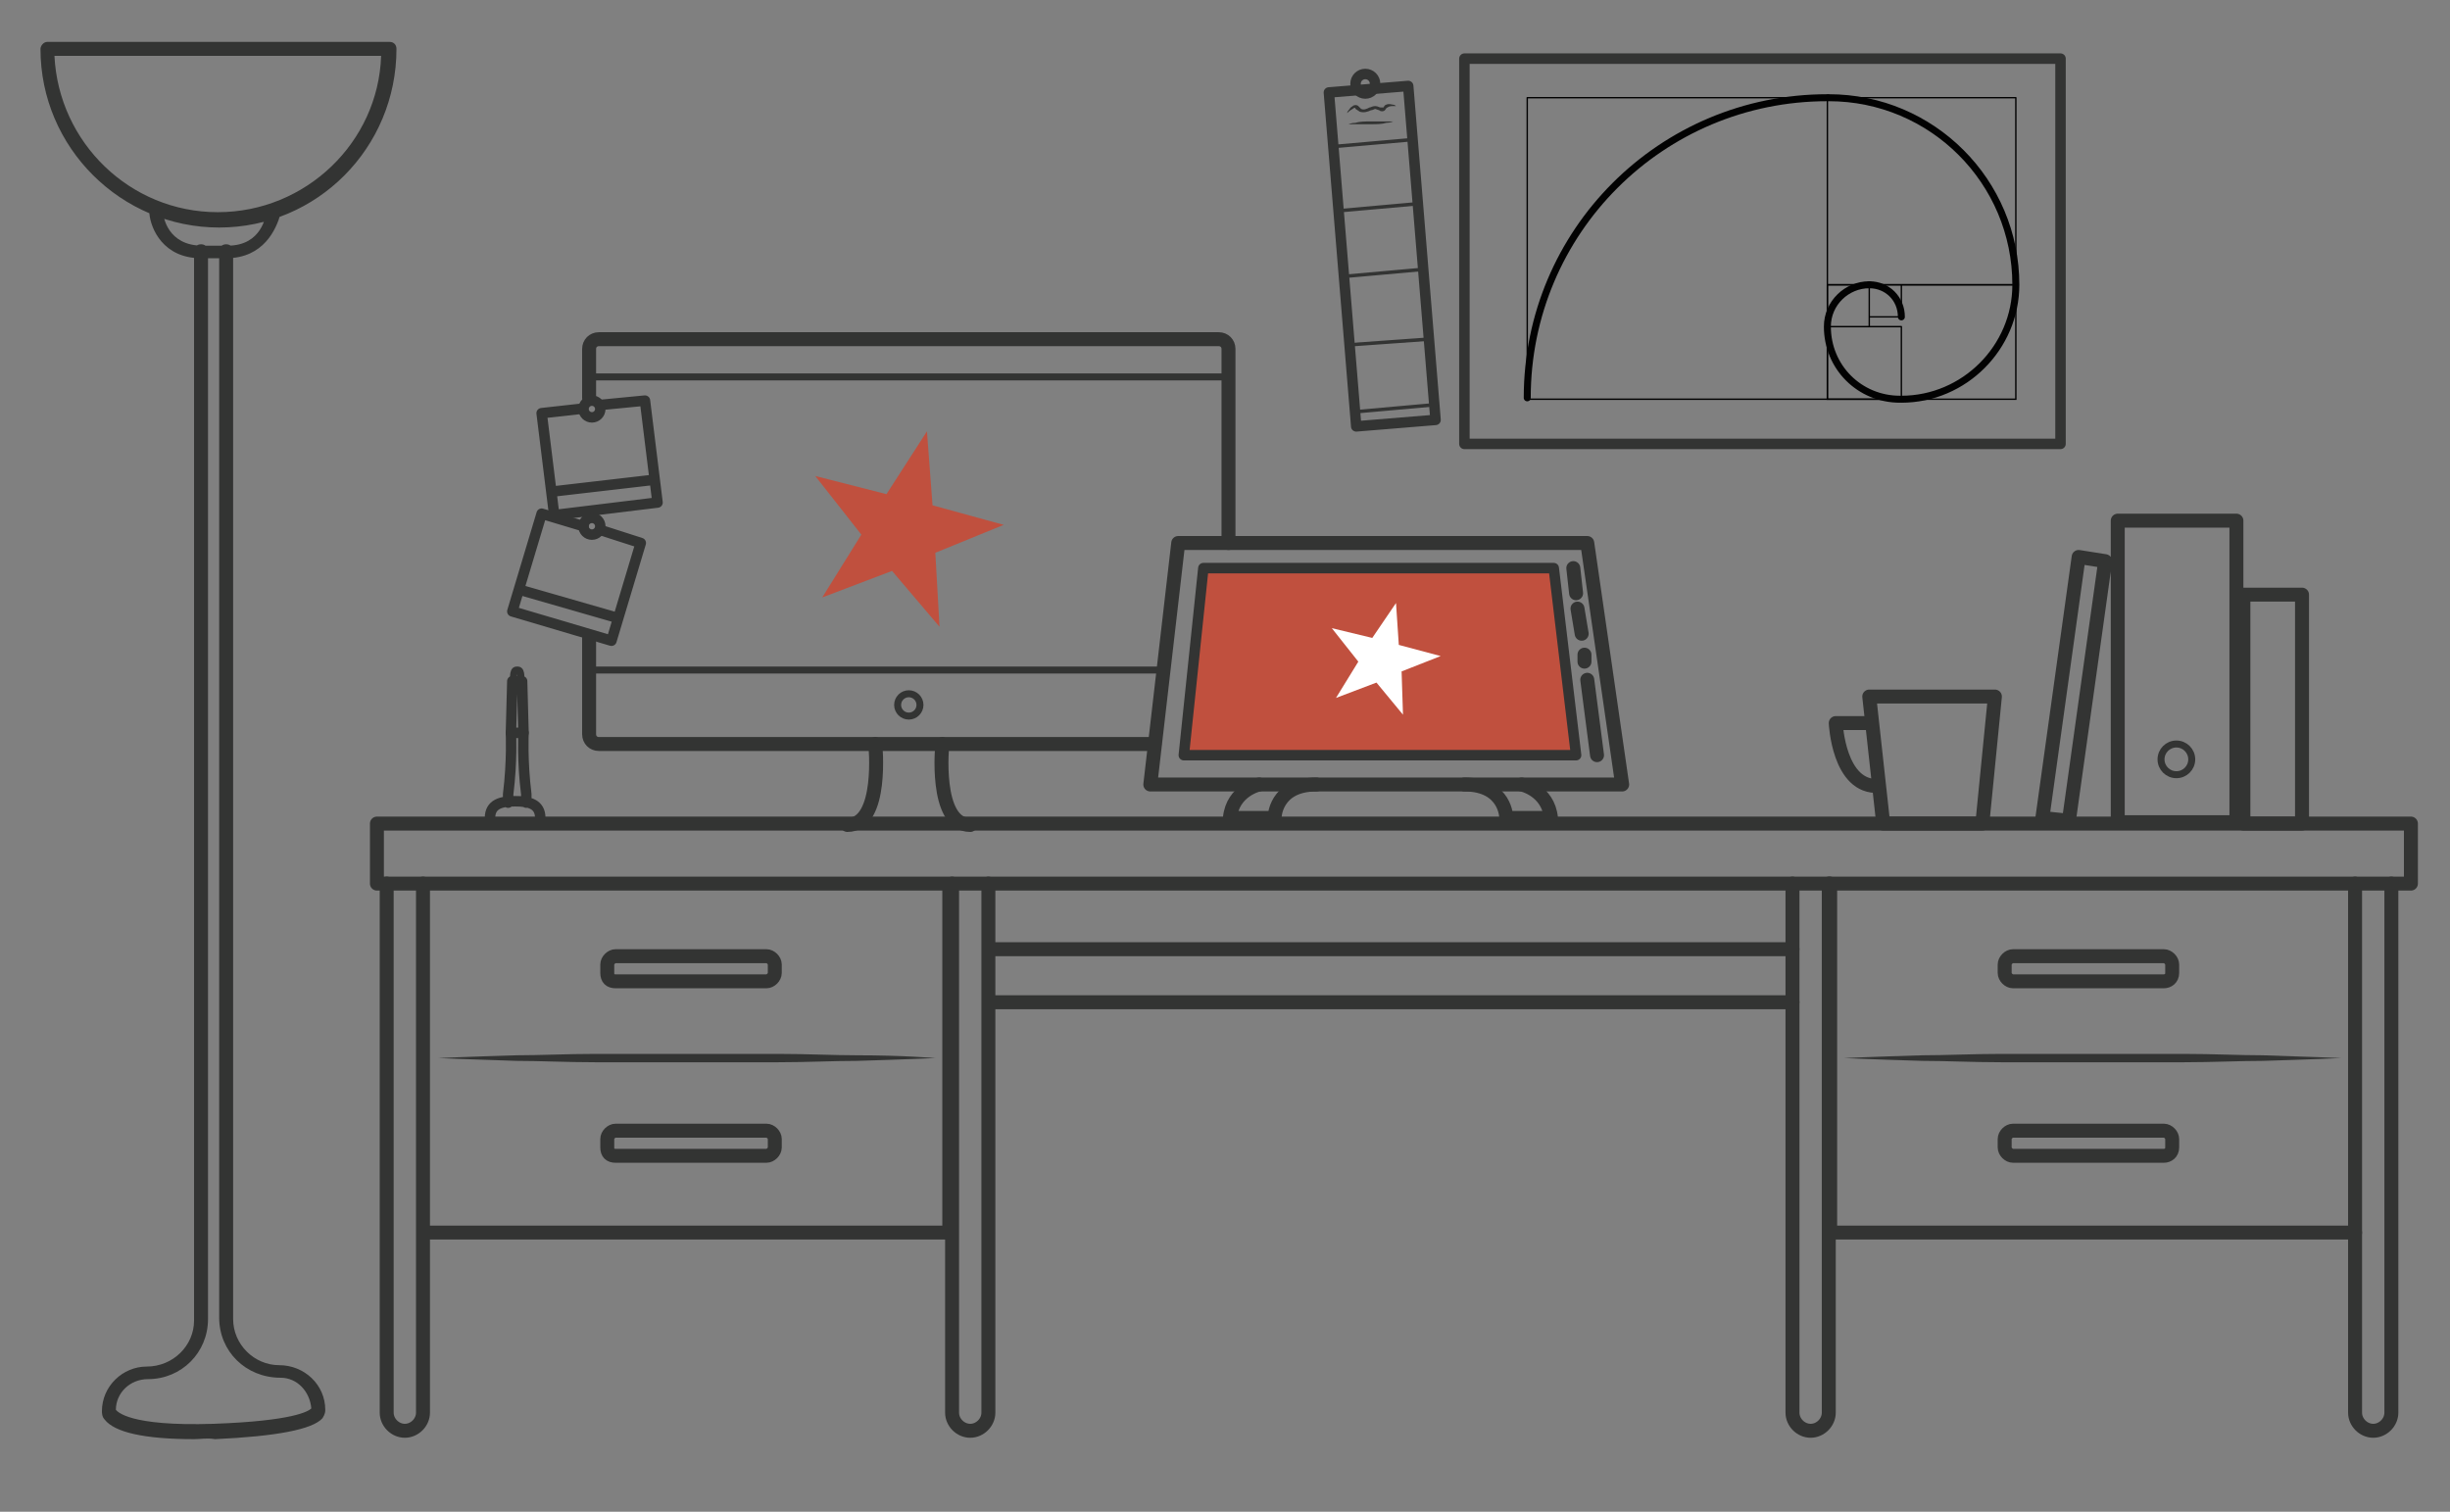 <svg xmlns="http://www.w3.org/2000/svg" viewBox="0 0 175.5 108.3" enable-background="new 0 0 175.5 108.3"><rect x="0" y="0" width="175.5" height="108.3" fill="#808080" stroke="none"/><style type="text/css">.st0{display:none;} .st1{display:inline;fill:none;stroke:#333433;stroke-width:0.75;stroke-linecap:round;stroke-linejoin:round;stroke-miterlimit:10;} .st2{display:inline;} .st3{fill:none;stroke:#020202;stroke-width:0.5;stroke-linecap:round;stroke-linejoin:round;stroke-miterlimit:10;} .st4{fill:none;stroke:#020202;stroke-width:0.1;stroke-miterlimit:10;} .st5{fill:none;stroke:#020202;stroke-width:0.1;stroke-linecap:round;stroke-linejoin:round;stroke-miterlimit:10;} .st6{display:inline;fill:none;stroke:#333433;stroke-linecap:round;stroke-linejoin:round;stroke-miterlimit:10;} .st7{fill:none;stroke:#333433;stroke-linecap:round;stroke-linejoin:round;stroke-miterlimit:10;} .st8{fill:none;stroke:#333433;stroke-width:0.5;stroke-linecap:round;stroke-linejoin:round;stroke-miterlimit:10;} .st9{fill:#C0503E;} .st10{fill:none;stroke:#333433;stroke-width:0.75;stroke-linecap:round;stroke-linejoin:round;stroke-miterlimit:10;} .st11{fill:#FFFFFF;stroke:#333433;stroke-width:0.75;stroke-linecap:round;stroke-linejoin:round;stroke-miterlimit:10;} .st12{fill:#333433;} .st13{fill:#C0503E;stroke:#333433;stroke-width:0.75;stroke-linecap:round;stroke-linejoin:round;stroke-miterlimit:10;} .st14{fill:#FFFFFF;} .st15{fill:none;stroke:#333433;stroke-width:0.25;stroke-linecap:round;stroke-linejoin:round;stroke-miterlimit:10;} .st16{fill:#C0503E;stroke:#333433;stroke-width:0.25;stroke-linecap:round;stroke-linejoin:round;stroke-miterlimit:10;} .st17{display:inline;fill:#C0503E;stroke:#333433;stroke-width:0.25;stroke-linecap:round;stroke-linejoin:round;stroke-miterlimit:10;}</style><g id="Layer_1" class="st0"><path class="st1" d="M105.1 4.9h42.7v27.6h-42.7z"/><g class="st2"><path class="st3" d="M131.2 7.8c-11.9 0-21.5 9.6-21.5 21.5"/><path class="st4" d="M131.2 21.1h13.5v8.2h-13.5z"/><path class="st3" d="M144.7 21.1c0-7.4-6-13.4-13.4-13.4m5.2 21.7c4.5 0 8.2-3.7 8.2-8.2m-13.5 2.9c0 2.9 2.3 5.2 5.2 5.2m-2.2-8.2c-1.6 0-3 1.3-3 3"/><path class="st5" d="M109.7 7.8h21.5v21.6h-21.5zm21.5 0h13.5v13.4h-13.5zm0 16.3h5.3v5.2h-5.3zm0-3h3v3h-3zm3 0h2.3v2.3h-2.3z"/><path class="st3" d="M136.5 23.4c0-1.3-1-2.3-2.3-2.3"/></g><path class="st6" d="M28 64.1v37.9c0 .7.6 1.3 1.3 1.3s1.3-.6 1.3-1.3v-37.9m37.9 0v37.9c0 .7.6 1.3 1.3 1.3s1.3-.6 1.3-1.3v-37.9m57.6 0v37.9c0 .7.6 1.3 1.3 1.3.7 0 1.3-.6 1.3-1.3v-37.9m37.7 0v37.9c0 .7.6 1.3 1.3 1.3.7 0 1.3-.6 1.3-1.3v-37.9"/><path class="st7" d="M28.2 4.3c0 6.8-5.5 12.2-12.2 12.2s-12.3-5.5-12.3-12.2h24.5zm-16.8 11.7s.2 2.8 3.2 2.8h1.8c3 0 3.2-2.8 3.2-2.8m-4.9 2.7v76.5c0 2.1-1.7 3.8-3.8 3.8h-.1c-1.5 0-2.7 1.2-2.7 2.7 0 0-.1 1.5 7.5 1.5l7.5-1.5c0-1.5-1.2-2.7-2.7-2.7h-.1c-2.1 0-3.8-1.7-3.8-3.8v-76.5"/><g class="st2"><path class="st7" d="M83 54h-39.8c-.4 0-.7-.3-.7-.7v-6.9m0-17.2v-3.5c0-.4.3-.7.7-.7h44.4c.4 0 .7.3.7.7v13.9"/><path class="st8" d="M42.5 27.7h45.9m-45.9 21h41.1"/><circle class="st8" cx="65.4" cy="51.3" r=".8"/><path class="st7" d="M63 54s.6 5.8-2 5.8m6.8-5.8s-.6 5.8 2 5.8"/><path class="st9" d="M66.7 31.7l.4 5.3 5.1 1.3-4.9 2 .3 5.3-3.4-4-5 1.9 2.8-4.5-3.4-4.1 5.2 1.2z"/></g><g class="st2"><path class="st10" d="M41.8 30l-2.7.3.9 7.4 7.4-.9-1-7.4-3 .4"/><path class="st11" d="M46.9 35.1l-6.9.8"/><circle class="st10" cx="42.7" cy="30" r=".6"/></g><g class="st2"><path class="st10" d="M42.1 38.4l-3-.9-2.1 7.1 7.1 2.1 2.1-7.1-2.8-.8"/><path class="st11" d="M44.3 45l-6.7-2"/><circle class="st10" cx="42.7" cy="38.4" r=".6"/></g><path class="st6" d="M27.3 59.7h145.7v4.3h-145.7zm101.4 12.9h-57.3m57.3-3.9h-57.3m-3.1-4.6v25h-37.6"/><path class="st12" d="M67.3 76.5s-2.2.1-5.6.2c-1.7 0-3.6.1-5.7.1h-13c-2.1 0-4-.1-5.7-.1-3.3-.1-5.6-.2-5.6-.2s2.2-.1 5.6-.2c1.7 0 3.6-.1 5.7-.1h13c2.1 0 4 .1 5.7.1 3.3.1 5.6.2 5.6.2z"/><path class="st6" d="M44.4 71.1h10.8c.3 0 .6-.3.6-.6v-.6c0-.3-.3-.6-.6-.6h-10.8c-.3 0-.6.3-.6.6v.6c-.1.3.2.6.6.6zm0 12.5h10.8c.3 0 .6-.3.6-.6v-.6c0-.3-.3-.6-.6-.6h-10.8c-.3 0-.6.3-.6.6v.6c-.1.3.2.6.6.6zm87-19.5v25h37.6"/><path class="st12" d="M132.4 76.5s2.2-.1 5.6-.2c1.7 0 3.6-.1 5.7-.1h13c2.1 0 4 .1 5.7.1 3.3.1 5.6.2 5.6.2s-2.2.1-5.6.2c-1.7 0-3.6.1-5.7.1h-13c-2.1 0-4-.1-5.7-.1-3.4-.1-5.6-.2-5.6-.2z"/><path class="st6" d="M155.3 71.1h-10.8c-.3 0-.6-.3-.6-.6v-.6c0-.3.3-.6.6-.6h10.8c.3 0 .6.3.6.6v.6c0 .3-.3.6-.6.6zm0 12.5h-10.8c-.3 0-.6-.3-.6-.6v-.6c0-.3.3-.6.6-.6h10.8c.3 0 .6.3.6.6v.6c0 .3-.3.6-.6.6z"/><g class="st2"><path class="st10" d="M37.8 53.3h-.9l.1-3.7h.7z"/><path class="st8" d="M37.1 49.6s-.1-.8.2-.8h.1c.3 0 .2.8.2.8"/><path class="st10" d="M36.9 53.3s.1 2-.2 4.4v.6m1.1-5s-.1 2 .2 4.4v.6m-2.6 1.1c0-1 .8-1.2 1.8-1.2s1.8.2 1.8 1.2"/></g><g class="st2"><path class="st7" d="M116.4 56.9h-33.7l2-17.3h29.2z"/><path class="st13" d="M113.2 54.9h-28.2l1.5-13.4h25.1z"/><path class="st7" d="M114 49.5l.7 5.4m-1-7.3l.1.6m-.5-3.8l.2 1.7m-.6-4.6l.3 1.7m-22.7 13.7s-1.9.4-2.1 2.4h3.2s0-2.4 3-2.4m14.7 0s1.9.4 2.1 2.4h-3.2s0-2.4-3-2.4"/><path class="st14" d="M100.3 43.9l.2 3 3 .8-2.9 1.2.2 3-2-2.3-2.8 1.1 1.6-2.6-1.9-2.4 2.9.8z"/></g><path class="st7" d="M135.2 59.7h7.1l.9-9h-9zm-1-7.1h-2.4s.2 4.7 3.1 4.5"/><path class="st6" d="M160.9 43.3h4.2v16.4h-4.2zm-12.5 16.2l-1.8-.2 2.6-18.6 1.8.2z"/><g class="st2"><path class="st7" d="M151.9 38h8.5v21.6h-8.5z"/><circle class="st8" cx="156.2" cy="55.2" r="1.1"/></g><g class="st2"><path class="st10" d="M97.394 31.259l-1.959-23.921 5.681-.465 1.959 23.921z"/><path class="st15" d="M101.5 10.7l-5.7.5"/><path class="st12" d="M96.8 8.8s0-.1.1-.2.1-.2.3-.3c.1-.1.3-.1.4 0l.2.2c.2.1.4 0 .6-.1.1 0 .2-.1.4-.1s.3.1.4.1h.2s.1-.2.2-.2c.2-.1.4 0 .5 0 .1 0 .2.1.2.1h-.2c-.1 0-.3 0-.4.1-.1 0-.1.1-.2.2s-.3.1-.4.1l-.3-.1s-.2.1-.3.1c-.2.1-.5.1-.8 0l-.3-.2c0-.1-.1-.1-.2 0l-.4.3z"/><path class="st15" d="M103 29.8l-5.6.4m5.2-5.2l-5.6.5m5.2-5.4l-5.6.4m5.2-5.2l-5.6.5"/><path class="st12" d="M96.9 9.7s.2-.1.5-.1c.3-.1.7-.1 1.1-.1h1.6s-.2.1-.5.1c-.3.1-.7.1-1.1.1h-1.6z"/><circle class="st10" cx="98.1" cy="6.7" r=".7"/></g></g><g id="Layer_2" class="st0"><g class="st2"><path class="st7" d="M72 64.2v37.8c0 .7.6 1.3 1.3 1.3s1.3-.6 1.3-1.3v-37.9m53.8.1v37.8c0 .7.6 1.3 1.3 1.3.7 0 1.3-.6 1.3-1.3v-37.8m36.1.1v37.9c0 .7.6 1.3 1.3 1.3.7 0 1.3-.6 1.3-1.3v-37.9M70.7 59.8h100v4.3h-100zm4.1 12.9h53.6m2.7-8.5v25h36"/><path class="st12" d="M132.1 76.6s2.1-.1 5.4-.2c1.6 0 3.5-.1 5.5-.1h12.6c2 0 3.9.1 5.5.1 3.2.1 5.4.2 5.4.2s-2.1.1-5.4.2c-1.6 0-3.5.1-5.5.1h-12.6c-2 0-3.9-.1-5.5-.1-3.3-.1-5.4-.2-5.4-.2z"/><path class="st7" d="M154.7 71.2h-10.8c-.3 0-.6-.3-.6-.6v-.6c0-.3.3-.6.6-.6h10.8c.3 0 .6.3.6.6v.6c0 .3-.3.6-.6.6zm0 12.5h-10.8c-.3 0-.6-.3-.6-.6v-.6c0-.3.3-.6.6-.6h10.8c.3 0 .6.3.6.6v.5c0 .4-.3.7-.6.7z"/></g><g class="st2"><path class="st7" d="M126.6 54.1h-43c-.4 0-.7-.3-.7-.7v-27.6c0-.4.3-.7.7-.7h44.4c.4 0 .7.3.7.7v24.6"/><path class="st8" d="M82.8 27.8h45.9m-45.9 21h45.9"/><circle class="st8" cx="105.8" cy="51.4" r=".8"/><path class="st7" d="M103.4 54.1s.6 5.8-2 5.8m6.8-5.8s-.6 5.8 2 5.8"/><path class="st16" d="M106.6 31.2h20.5v15.8h-20.5z"/><path class="st8" d="M106.6 29.4h20.5v17.7h-20.5z"/><path class="st14" d="M117.8 34.4l.2 2.9 2.8.8-2.6 1.1.1 2.8-1.8-2.2-2.7 1.1 1.5-2.5-1.8-2.2 2.8.7z"/><path class="st8" d="M85.5 30.7h18.5m-18.5 1.1h12.3m-12.3 3.4h14.1m-14.1 1.1h12.3m-12.3 2.3h12.3m-12.3-1.1h16.3m-16.3 2.2h14.1m-14.1 1.2h12.3m-12.3 2.2h12.3m-12.3-1.1h16.3m-16.3-9.1h1m-1 1.2h1m-1 10.2h1m-1 1.1h1m-1 1.1h1"/></g><path class="st6" d="M137.1 22.9c0-5.1 4.2-9.3 9.3-9.3s9.3 4.2 9.3 9.3h-18.6zm12.4-8.8s-.2-2.1-2.5-2.1h-1.3c-2.3 0-2.5 2.1-2.5 2.1"/><path class="st7" d="M147.1 12v-2.7c0-2.3 1.8-4 4.1-4h4.9c2.3 0 4.1 1.7 4.1 4v43.9c0 2.1-1.7 3.8-3.8 3.8h-.1c-1.5 0-2.7 1.2-2.7 2.7m-8.1-47.7v-2.9c0-3 2.4-5.4 5.4-5.4h5.8c3 0 5.4 2.4 5.4 5.4v44.2c0 2.1 1.7 3.8 3.8 3.8h.1c1.5 0 2.7 1.2 2.7 2.7"/><g class="st2"><path class="st7" d="M30.5 103.4h-17c-1.2 0-2.2-1-2.2-2.2v-42.2c0-1.2 1-2.2 2.2-2.2h16.9c1.2 0 2.2 1 2.2 2.2v42.1c0 1.3-.9 2.3-2.1 2.3zm-17.2-42.6h17.5v25.5h-17.5z"/><path class="st10" d="M13.3 66.4h17.4m-17.4 6.8h17.4m-17.4 6.9h17.4"/><circle class="st7" cx="22" cy="97.4" r="1.2"/><path class="st10" d="M15 90.4h13.9m-13.9 1.7h13.9m-13.9 1.7h13.9m-5.7-27.4v-1.6h7.5m-7.5 21.6v-1.7h7.5m-7.5-11.5v-1.6h7.5m-7.5 8.3v-1.6h7.5"/></g><g class="st2"><path class="st7" d="M56.5 103.4h-16.9c-1.2 0-2.2-1-2.2-2.2v-42.2c0-1.2 1-2.2 2.2-2.2h16.9c1.2 0 2.2 1 2.2 2.2v42.1c0 1.3-1 2.3-2.2 2.3zm-17.2-42.6h17.5v25.5h-17.5z"/><path class="st10" d="M39.3 66.4h17.5m-17.5 6.8h17.5m-17.5 6.9h17.5"/><circle class="st7" cx="48" cy="97.4" r="1.2"/><path class="st10" d="M41.1 90.4h13.9m-13.9 1.7h13.9m-13.9 1.7h13.9m-5.8-27.4v-1.6h7.6m-7.6 21.6v-1.7h7.6m-7.6-11.5v-1.6h7.6m-7.6 8.3v-1.6h7.6"/></g><g class="st2"><path class="st7" d="M6.9 33.3h54.8v3.9h-54.8zm8 4l2.5 4.5v-4.5m36.8 0l-2.5 4.5v-4.5"/><path class="st7" d="M27.61 32.914l-4.109-.87 3.604-17.022 4.109.87z"/><path class="st8" d="M29.3 16l-3.7 16.6"/><path class="st7" d="M46.6 10.9h8.5v22.3h-8.5zm-8.4 0h8.5v22.3h-8.5zm-7 2.2h7v20.1h-7z"/><circle class="st8" cx="50.9" cy="29" r="1.1"/><circle class="st8" cx="42.5" cy="29" r="1.1"/><path class="st8" d="M38.2 15.3s-2.5.6-7 0"/><path class="st12" d="M6.9 35.3s3.4-.1 8.6-.1c2.6 0 5.6 0 8.8-.1h20.2c3.2 0 6.2.1 8.8.1 5.1.1 8.6.1 8.6.1s-3.4.1-8.6.1c-2.6 0-5.6 0-8.8.1h-20.2c-3.2 0-6.2-.1-8.8-.1-5.2-.1-8.6-.1-8.6-.1z"/></g><path class="st6" d="M128.4 68.8h-53.6"/><path class="st7" d="M134.5 59.8h-7.1l-.9-9.1h9zm1-7.1h2.4s-.2 4.7-3.1 4.5"/></g><g id="Layer_3" class="st0"><path class="st17" d="M99.2 26.8h46v21.2h-46z"/><g class="st2"><path class="st7" d="M88.1 7.4h3.7v36h-43.1v-36h4.7m2.9 0h29.1"/><path class="st7" d="M53.5 3.2h2.8v6.8h-2.8zm31.9 0h2.8v6.8h-2.8z"/><path class="st10" d="M65.1 12.4h11.3v3.4h-11.3zm-9.3 5.9h11.3v3.4h-11.3zm18.3 0h11.3v3.4h-11.3zm0 14.2h11.3v5.1h-11.3zm-18.3-8.3h15v5.1h-15zm0 8.3h15v5.1h-15z"/><path class="st11" d="M60.4 21.7v2.5m0 5.1v3.2"/><path class="st10" d="M60.4 18.3c0-2.3 2.1-4.2 4.8-4.2m16.1 4.2c0-2.3-2.1-4.2-4.8-4.2"/><path class="st11" d="M74.6 24.5h10.7m-10.7 1.8h8.4m-8.4 3.5h8.4m-8.4-1.7h9.8"/></g><path class="st7" d="M173.2 3.5c0 6.8-5.5 12.2-12.2 12.2s-12.2-5.5-12.2-12.2h24.4zm-16.7 11.7s.2 2.8 3.2 2.8h1.8c3 0 3.2-2.8 3.2-2.8m-5 2.8v76.5c0 2.1-1.7 3.8-3.8 3.8h-.1c-1.5 0-2.7 1.2-2.7 2.7 0 0-.1 1.5 7.5 1.5l7.5-1.5c0-1.5-1.2-2.7-2.7-2.7h-.1c-2.1 0-3.8-1.7-3.8-3.8v-76.5"/><g class="st2"><path class="st7" d="M145.2 63.3v37.9c0 .7-.6 1.3-1.3 1.3-.7 0-1.3-.6-1.3-1.3v-37.9m-53.7 0v37.9c0 .7-.6 1.3-1.3 1.3-.7 0-1.3-.6-1.3-1.3v-37.9m-36.1.1v37.9c0 .7-.6 1.3-1.3 1.3-.7 0-1.3-.6-1.3-1.3v-37.9M46.5 59h100v4.3h-100zm95.9 12.8h-53.5m-2.7-8.5v25h-36"/><path class="st12" d="M85.2 75.8s-2.1.1-5.4.2c-1.6 0-3.5.1-5.5.1h-12.6c-2 0-3.9-.1-5.5-.1-3.2-.1-5.4-.2-5.4-.2s2.1-.1 5.4-.2c1.6 0 3.5-.1 5.5-.1h12.6c2 0 3.9.1 5.5.1 3.3 0 5.4.2 5.4.2z"/><path class="st7" d="M62.6 70.3h10.7c.3 0 .6-.3.6-.6v-.6c0-.3-.3-.6-.6-.6h-10.7c-.3 0-.6.3-.6.6v.6c0 .4.2.6.6.6zm0 12.5h10.7c.3 0 .6-.3.6-.6v-.6c0-.3-.3-.6-.6-.6h-10.7c-.3 0-.6.3-.6.6v.6c0 .4.2.6.6.6z"/></g><g class="st2"><path class="st7" d="M144.4 53.3h-44.4c-.4 0-.7-.3-.7-.7v-27.6c0-.4.3-.7.7-.7h44.4c.4 0 .7.3.7.7v27.5c0 .4-.3.8-.7.8z"/><path class="st8" d="M99.2 27h45.9m-45.9 21h45.9"/><circle class="st8" cx="122.2" cy="50.5" r=".8"/><path class="st7" d="M119.8 53.3s.6 5.8-2 5.8m6.8-5.8s-.6 5.8 2 5.8"/></g><path class="st14" d="M124.2 30.4l.4 5.3 5.1 1.4-4.9 2 .3 5.3-3.4-4-4.9 1.9 2.7-4.5-3.3-4.2 5.1 1.3z"/><path class="st6" d="M142.4 68h-53.5"/><path class="st6" d="M37.6 13.7c0-.4-.3-.6-.6-.6h-32.1c-.4 0-.6.3-.6.6v88c0 .4.3.6.6.6h32.1c.4 0 .6-.3.6-.6v-88zm-31.5 85.5v-26.2h29.5v26.2h-29.5zm.6-84.2h28.3c.3 0 .6.3.6.6v26.7h-29.5v-26.6c0-.4.3-.7.6-.7zm-.6 56.5v-27.6h29.5v27.7h-29.5z"/><path class="st12" d="M7.9 16.9s1.6-.1 4-.1c1.2 0 2.6 0 4.1-.1h9.4c1.5 0 2.9.1 4.1.1 2.4.1 4 .1 4 .1s-1.6.1-4 .1c-1.2 0-2.6 0-4.1.1h-9.4c-1.5 0-2.9-.1-4.1-.1-2.4 0-4-.1-4-.1zm0 29s1.6-.1 4-.1c1.2 0 2.6 0 4.1-.1h9.4c1.5 0 2.9.1 4.1.1 2.4.1 4 .1 4 .1s-1.6.1-4 .1c-1.2 0-2.6 0-4.1.1h-9.4c-1.5 0-2.9-.1-4.1-.1-2.4 0-4-.1-4-.1zm0 29.2s1.6-.1 4-.1c1.2 0 2.6 0 4.1-.1h9.4c1.5 0 2.9.1 4.1.1 2.4.1 4 .1 4 .1s-1.6.1-4 .1c-1.2 0-2.6 0-4.1.1h-9.4c-1.5 0-2.9-.1-4.1-.1-2.4-.1-4-.1-4-.1z"/><path class="st6" d="M23.4 19.1h10.2v3h-10.2zm0 29h10.2v3h-10.2zm0 29h10.2v3h-10.2z"/><path class="st7" d="M85 59h7.1l1-9.1h-9zm-.9-7.2h-2.4s.2 4.7 3.1 4.5"/></g><g id="Layer_4"><path class="st10" d="M104.9 4.2h42.7v27.6h-42.7z"/><path class="st3" d="M130.9 7c-11.9 0-21.5 9.6-21.5 21.5"/><path class="st4" d="M130.9 20.4h13.5v8.2h-13.5z"/><path class="st3" d="M144.4 20.4c0-7.4-6-13.4-13.4-13.4m5.2 21.6c4.5 0 8.2-3.7 8.2-8.2m-13.5 3c0 2.9 2.3 5.2 5.2 5.2m-2.2-8.2c-1.6 0-3 1.3-3 3"/><path class="st5" d="M109.4 7h21.5v21.6h-21.5zm21.5 0h13.5v13.4h-13.5zm0 16.4h5.3v5.2h-5.3zm0-3h3v3h-3zm3 0h2.3v2.3h-2.3z"/><path class="st3" d="M136.2 22.7c0-1.3-1-2.3-2.3-2.3"/><path class="st7" d="M27.7 63.3v37.9c0 .7.6 1.3 1.3 1.3s1.3-.6 1.3-1.3v-37.9m37.9 0v37.9c0 .7.6 1.3 1.3 1.3s1.3-.6 1.3-1.3v-37.9m57.6 0v37.9c0 .7.6 1.3 1.3 1.3.7 0 1.3-.6 1.3-1.3v-37.9m37.7 0v37.9c0 .7.6 1.3 1.3 1.3s1.3-.6 1.3-1.3v-37.9"/><path class="st12" d="M15.7 16.3c-7 0-12.8-5.7-12.8-12.8 0-.2.2-.5.5-.5h24.5c.3 0 .5.2.5.5 0 7.1-5.7 12.8-12.7 12.8zm-11.8-12.3c.3 6.2 5.4 11.2 11.7 11.2s11.5-5 11.7-11.2h-23.4zm12.3 14.5h-1.8c-2.7 0-3.6-2.1-3.7-3.2 0-.3.2-.5.5-.5s.5.2.5.5c0 .2.3 2.3 2.8 2.3h1.8c2.5 0 2.7-2.2 2.8-2.3 0-.3.3-.5.5-.5.3 0 .5.3.5.5-.3 1.1-1.2 3.2-3.9 3.2zm-2.3 84.6c-3.6 0-5.7-.5-6.4-1.4-.2-.2-.2-.5-.2-.6 0-1.8 1.5-3.2 3.2-3.2 1.9 0 3.4-1.5 3.4-3.3v-76.6c0-.3.2-.5.5-.5s.5.2.5.5v76.5c0 2.4-1.9 4.3-4.3 4.3-1.3 0-2.3 1-2.3 2.2.1.1.9 1.2 7 1 5.7-.2 6.8-.9 7-1.1-.1-1.2-1-2.2-2.2-2.2-2.5 0-4.4-1.9-4.4-4.3v-76.4c0-.3.2-.5.5-.5s.5.2.5.5v76.5c0 1.8 1.5 3.3 3.3 3.3 1.8 0 3.3 1.4 3.3 3.2 0 .1 0 .3-.2.6-.7.8-3.3 1.3-7.7 1.5-.6-.1-1 0-1.5 0z"/><path class="st7" d="M82.7 53.3h-39.8c-.4 0-.7-.3-.7-.7v-6.9m0-17.2v-3.5c0-.4.3-.7.7-.7h44.4c.4 0 .7.3.7.7v13.9"/><path class="st8" d="M42.2 27h45.9m-45.9 21h41.2"/><circle class="st8" cx="65.1" cy="50.5" r=".8"/><path class="st7" d="M62.7 53.3s.6 5.8-2 5.8m6.8-5.8s-.6 5.8 2 5.8"/><path class="st9" d="M66.4 30.9l.4 5.3 5.1 1.4-4.9 2 .3 5.3-3.4-4-5 1.9 2.8-4.5-3.3-4.2 5.1 1.3z"/><path class="st10" d="M41.5 29.3l-2.7.3.9 7.3 7.4-.9-.9-7.3-3.1.3"/><path class="st11" d="M46.6 34.4l-6.9.8"/><circle class="st10" cx="42.4" cy="29.3" r=".6"/><path class="st10" d="M41.8 37.7l-3-.9-2.1 7 7.1 2.1 2.1-7-2.8-.9"/><path class="st11" d="M44 44.2l-6.6-1.9"/><circle class="st10" cx="42.4" cy="37.7" r=".6"/><path class="st7" d="M27 59h145.7v4.3h-145.7zm101.4 12.8h-57.3m57.3-3.8h-57.3m-3.1-4.7v25h-37.6"/><path class="st12" d="M67 75.8s-2.2.1-5.6.2c-1.7 0-3.6.1-5.7.1h-13c-2.1 0-4-.1-5.7-.1-3.3-.1-5.6-.2-5.6-.2s2.2-.1 5.6-.2c1.7 0 3.6-.1 5.7-.1h13c2.1 0 4 .1 5.7.1 3.3 0 5.6.2 5.6.2z"/><path class="st7" d="M44.1 70.3h10.8c.3 0 .6-.3.6-.6v-.6c0-.3-.3-.6-.6-.6h-10.8c-.3 0-.6.3-.6.6v.6c0 .4.2.6.6.6zm0 12.5h10.8c.3 0 .6-.3.6-.6v-.6c0-.3-.3-.6-.6-.6h-10.8c-.3 0-.6.3-.6.6v.6c0 .4.2.6.6.6zm87-19.5v25h37.6"/><path class="st12" d="M132.1 75.8s2.2-.1 5.6-.2c1.7 0 3.6-.1 5.7-.1h13c2.1 0 4 .1 5.7.1 3.3.1 5.6.2 5.6.2s-2.2.1-5.6.2c-1.7 0-3.6.1-5.7.1h-13c-2.1 0-4-.1-5.7-.1-3.4-.1-5.6-.2-5.6-.2z"/><path class="st7" d="M155 70.3h-10.8c-.3 0-.6-.3-.6-.6v-.6c0-.3.3-.6.6-.6h10.8c.3 0 .6.3.6.6v.6c0 .4-.3.6-.6.6zm0 12.5h-10.8c-.3 0-.6-.3-.6-.6v-.6c0-.3.3-.6.6-.6h10.8c.3 0 .6.3.6.6v.6c0 .4-.3.6-.6.6z"/><path class="st10" d="M37.5 52.5h-.9l.1-3.7h.7z"/><path class="st8" d="M36.8 48.8s-.1-.8.2-.8h.1c.3 0 .2.8.2.8"/><path class="st10" d="M36.6 52.5s.1 2-.2 4.4v.6m1.1-5s-.1 2 .2 4.4v.6m-2.6 1.1c0-1 .8-1.2 1.8-1.2s1.8.2 1.8 1.2"/><path class="st7" d="M116.2 56.2h-33.8l2-17.3h29.3z"/><path class="st13" d="M112.9 54.1h-28.1l1.4-13.4h25.1z"/><path class="st7" d="M113.7 48.7l.7 5.4m-.9-7.2v.5m-.5-3.8l.3 1.8m-.6-4.7l.2 1.8m-22.7 13.7s-1.9.4-2.1 2.4h3.2s0-2.4 3-2.4m14.7 0s1.9.4 2.1 2.4h-3.2s0-2.4-3-2.4"/><path class="st14" d="M100 43.2l.2 3 3 .8-2.8 1.1.1 3.1-1.9-2.3-2.9 1.1 1.6-2.6-1.9-2.4 2.9.7z"/><path class="st7" d="M134.9 59h7.1l.9-9.1h-9zm-1-7.2h-2.4s.2 4.7 3.1 4.5"/><path class="st7" d="M160.7 42.6h4.2v16.4h-4.2zm-12.5 16.2l-1.9-.2 2.6-18.7 1.9.3zm3.5-21.5h8.5v21.6h-8.5z"/><circle class="st8" cx="155.9" cy="54.4" r="1.1"/><path class="st10" d="M97.151 30.545l-1.959-23.921 5.681-.465 1.959 23.921z"/><path class="st15" d="M101.2 10l-5.7.5"/><path class="st12" d="M96.5 8.1s0-.1.1-.2.1-.2.3-.3c.1-.1.3-.1.4 0l.2.2c.2.1.4 0 .6-.1.1 0 .2-.1.4-.1s.3.1.4.1h.2s.1-.2.2-.2c.2-.1.4 0 .5 0 .1 0 .2.1.2.1h-.2c-.1 0-.3 0-.4.1-.1 0-.1.1-.2.2s-.3.1-.4 0l-.3-.1s-.2.1-.3.1c-.2.1-.5.2-.8.1l-.3-.2c0-.1-.1-.1-.2 0-.2.1-.4.3-.4.3z"/><path class="st15" d="M102.7 29l-5.6.5m5.2-5.2l-5.6.4m5.2-5.4l-5.6.5m5.2-5.2l-5.6.5"/><path class="st12" d="M96.6 8.9s.2-.1.5-.1c.3-.1.7-.1 1.1-.1h1.6s-.2.1-.5.1c-.3.1-.7.1-1.1.1h-1.6z"/><circle class="st10" cx="97.8" cy="6" r=".7"/></g></svg>